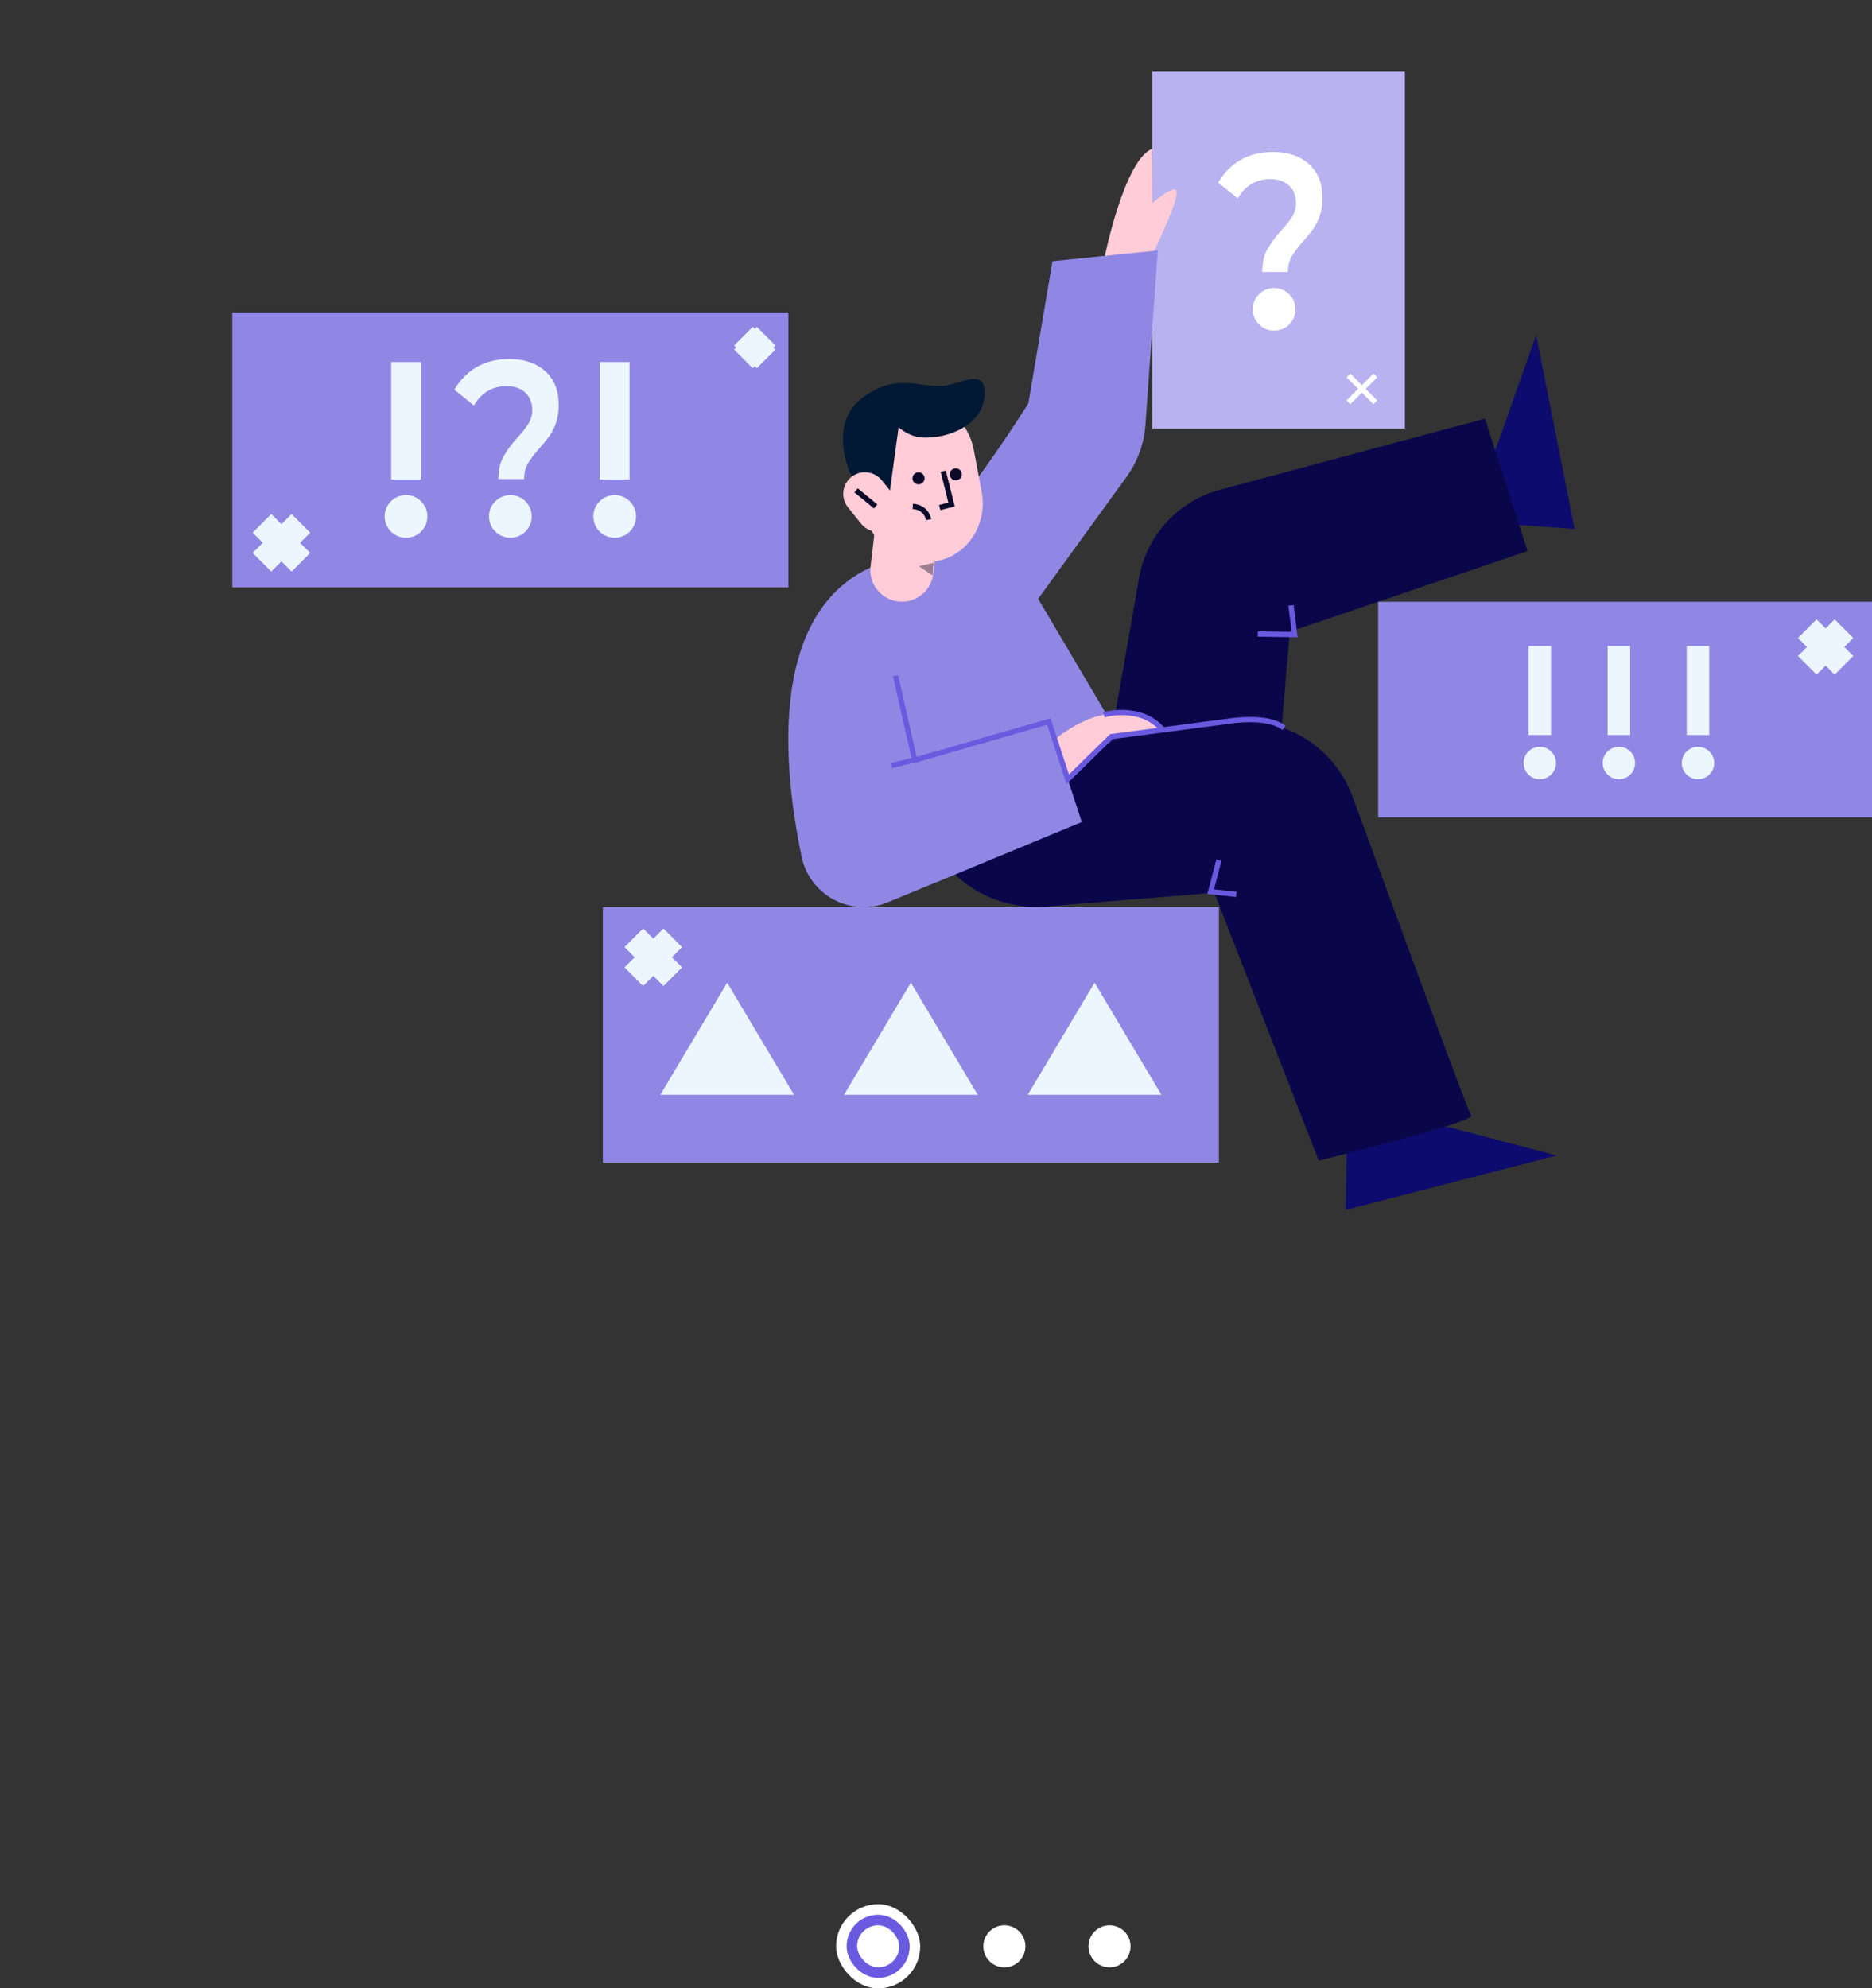 <svg width="356" height="378" viewBox="0 0 356 378" fill="none" xmlns="http://www.w3.org/2000/svg">
<rect x="0" y="0" width="356" height="378" fill="#333333" stroke="none"/>
<rect x="159" y="362" width="16" height="16" rx="8" fill="white"/>
<rect x="162" y="365" width="10" height="10" rx="5" fill="white" stroke="#6A5AE0" stroke-width="2"/>
<circle cx="191" cy="370" r="4" fill="white"/>
<circle cx="211" cy="370" r="4" fill="white"/>
<path d="M267.17 13.527H219.13V81.468H267.17V13.527Z" fill="#B9B2F0"/>
<path d="M242.304 62.868C244.549 62.868 246.368 61.053 246.368 58.813C246.368 56.573 244.549 54.758 242.304 54.758C240.06 54.758 238.24 56.573 238.24 58.813C238.24 61.053 240.06 62.868 242.304 62.868Z" fill="white"/>
<path d="M240.982 47.448C241.757 46.117 242.678 44.875 243.729 43.748C244.501 42.931 245.194 42.043 245.798 41.096C246.25 40.32 246.479 39.434 246.46 38.536C246.46 37.2 246.024 36.119 245.152 35.291C244.281 34.464 243.114 34.05 241.654 34.048C238.886 34.048 236.797 35.274 235.387 37.727L231.662 34.723C232.678 32.932 234.15 31.441 235.929 30.401C237.672 29.398 239.723 28.897 242.08 28.897C244.951 28.897 247.239 29.669 248.943 31.213C250.647 32.757 251.498 34.884 251.497 37.596C251.519 38.76 251.344 39.919 250.981 41.026C250.683 41.915 250.263 42.76 249.732 43.534C249.133 44.35 248.491 45.135 247.81 45.885C246.988 46.762 246.26 47.723 245.638 48.751C245.145 49.657 244.901 50.678 244.931 51.708H240.04C240.04 50 240.354 48.58 240.982 47.448Z" fill="white"/>
<path d="M219.099 48.517L210.059 48.9C210.059 48.9 213.829 30.328 219.099 28.31L219.144 38.601C220.958 37.089 222.894 35.723 223.585 36.099C224.873 36.79 219.099 48.517 219.099 48.517Z" fill="#FFCCD7"/>
<path d="M256.196 212.942L255.904 230.008L296.037 219.67L275.453 214.266L256.196 212.942Z" fill="#0D0B6D"/>
<path d="M286.085 99.59L299.451 100.572L292.128 63.721L283.751 87.353L286.085 99.59Z" fill="#0D0B6D"/>
<path d="M209.032 151.466C209.426 151.09 213.817 126.024 216.604 109.915C217.292 105.948 219.101 102.26 221.82 99.286C224.539 96.312 228.053 94.176 231.948 93.129L282.394 79.585L290.512 104.759L245.278 120.095L242.524 152.503" fill="#09074A"/>
<path d="M174.673 154.819L176.506 158.992C178.385 163.264 181.553 166.844 185.568 169.235C189.582 171.626 194.244 172.707 198.904 172.329L230.926 169.722L250.786 220.646C250.786 220.646 280.653 213.269 279.783 212.112C279.175 211.301 265.445 173.902 257.246 151.492C255.536 146.814 252.275 142.857 248.009 140.276C243.74 137.694 238.717 136.642 233.77 137.292L188.352 143.261" fill="#09074A"/>
<path d="M177.776 167.834L205.699 156.265L200.033 138.907L169.453 146.282L177.776 167.834Z" fill="#3361C2"/>
<path d="M171.627 128.963L175.854 143.677L199.465 137.168L205.699 156.265L168.873 171.518C167.235 172.198 165.467 172.508 163.694 172.428C161.922 172.347 160.189 171.878 158.619 171.052C157.05 170.226 155.683 169.065 154.614 167.652C153.546 166.238 152.804 164.606 152.441 162.873C148.508 143.974 145.794 111.481 171.403 105.933C178.151 104.47 195.559 76.694 195.559 76.694L200.153 49.657L220.178 47.617L217.822 80.817C217.568 84.366 216.326 87.773 214.237 90.656L197.427 113.839L212.505 139.342L173.799 161.329" fill="#9087E5"/>
<mask id="mask0_59_1112" style="mask-type:luminance" maskUnits="userSpaceOnUse" x="149" y="47" width="72" height="126">
<path fill-rule="evenodd" clip-rule="evenodd" d="M171.627 128.963L175.854 143.677L199.465 137.168L205.699 156.265L168.873 171.518C167.235 172.198 165.467 172.508 163.694 172.428C161.922 172.347 160.189 171.878 158.619 171.052C157.05 170.226 155.683 169.065 154.614 167.652C153.546 166.238 152.804 164.606 152.441 162.873C148.508 143.974 145.794 111.481 171.403 105.933C178.151 104.47 195.559 76.694 195.559 76.694L200.153 49.657L220.178 47.617L217.822 80.817C217.568 84.366 216.326 87.773 214.237 90.656L197.427 113.839L212.505 139.342L173.799 161.329" fill="white"/>
</mask>
<g mask="url(#mask0_59_1112)">
<path d="M211.068 150.653C214.243 150.653 216.816 148.085 216.816 144.916C216.816 141.748 214.243 139.18 211.068 139.18C207.893 139.18 205.319 141.748 205.319 144.916C205.319 148.085 207.893 150.653 211.068 150.653Z" fill="#EFEFEF"/>
<path d="M223.939 135.633C227.113 135.633 229.687 133.064 229.687 129.896C229.687 126.728 227.113 124.16 223.939 124.16C220.764 124.16 218.19 126.728 218.19 129.896C218.19 133.064 220.764 135.633 223.939 135.633Z" fill="#EFEFEF"/>
<path d="M221.281 167.545C224.455 167.545 227.029 164.976 227.029 161.808C227.029 158.64 224.455 156.072 221.281 156.072C218.106 156.072 215.532 158.64 215.532 161.808C215.532 164.976 218.106 167.545 221.281 167.545Z" fill="#EFEFEF"/>
<path d="M170.077 83.072C173.252 83.072 175.825 80.504 175.825 77.335C175.825 74.167 173.252 71.599 170.077 71.599C166.902 71.599 164.329 74.167 164.329 77.335C164.329 80.504 166.902 83.072 170.077 83.072Z" fill="#EFEFEF"/>
<path d="M146.939 81.196C150.114 81.196 152.688 78.627 152.688 75.459C152.688 72.291 150.114 69.723 146.939 69.723C143.765 69.723 141.191 72.291 141.191 75.459C141.191 78.627 143.765 81.196 146.939 81.196Z" fill="#EFEFEF"/>
<path d="M180.29 99.963C183.465 99.963 186.038 97.395 186.038 94.227C186.038 91.059 183.465 88.491 180.29 88.491C177.115 88.491 174.541 91.059 174.541 94.227C174.541 97.395 177.115 99.963 180.29 99.963Z" fill="#EFEFEF"/>
<path d="M157.152 98.087C160.327 98.087 162.901 95.519 162.901 92.351C162.901 89.183 160.327 86.615 157.152 86.615C153.978 86.615 151.404 89.183 151.404 92.351C151.404 95.519 153.978 98.087 157.152 98.087Z" fill="#EFEFEF"/>
<path d="M182.973 68.056C186.148 68.056 188.722 65.488 188.722 62.32C188.722 59.151 186.148 56.583 182.973 56.583C179.799 56.583 177.225 59.151 177.225 62.32C177.225 65.488 179.799 68.056 182.973 68.056Z" fill="#EFEFEF"/>
<path d="M159.836 66.178C163.011 66.178 165.584 63.609 165.584 60.441C165.584 57.273 163.011 54.705 159.836 54.705C156.661 54.705 154.087 57.273 154.087 60.441C154.087 63.609 156.661 66.178 159.836 66.178Z" fill="#EFEFEF"/>
<path d="M213.723 118.741C216.898 118.741 219.471 116.173 219.471 113.004C219.471 109.836 216.898 107.268 213.723 107.268C210.548 107.268 207.975 109.836 207.975 113.004C207.975 116.173 210.548 118.741 213.723 118.741Z" fill="#EFEFEF"/>
<path d="M144.31 113.108C147.485 113.108 150.059 110.54 150.059 107.371C150.059 104.203 147.485 101.635 144.31 101.635C141.136 101.635 138.562 104.203 138.562 107.371C138.562 110.54 141.136 113.108 144.31 113.108Z" fill="#EFEFEF"/>
</g>
<path fill-rule="evenodd" clip-rule="evenodd" d="M171.514 108.382L174.129 86.156L171.514 108.382Z" fill="#FFCCD7"/>
<path d="M171.514 108.382L174.129 86.156" stroke="#FFCCD7" stroke-width="12" stroke-linecap="round"/>
<path d="M234.615 169.969L230.236 169.505L231.675 164.004" stroke="#6A5AE0" stroke-linecap="square"/>
<path d="M170.042 145.422L173.981 144.442" stroke="#6A5AE0" stroke-linecap="square"/>
<path d="M202.909 147.963C202.909 147.933 211.117 140.464 211.117 140.464L220.835 138.428C220.835 138.428 212.856 130.757 200.574 140.593" fill="#FFCCD7"/>
<path d="M245.568 115.572L246.195 120.636L239.69 120.539" stroke="#6A5AE0" stroke-linecap="square"/>
<path d="M170.419 128.958L173.953 144.51L199.465 137.168L203.051 148.151L211.341 140.038L233.993 137.062C233.993 137.062 240.555 136.03 243.768 138.089" stroke="#6A5AE0" stroke-linecap="square"/>
<path d="M149.927 59.398H44.188V111.661H149.927V59.398Z" fill="#9087E5"/>
<path d="M356 114.396H262.09V155.392H356V114.396Z" fill="#9087E5"/>
<path d="M231.795 172.446H114.651V221.006H231.795V172.446Z" fill="#9087E5"/>
<path d="M150.999 208.13H125.578L138.288 186.816L150.999 208.13Z" fill="#ECF6FF"/>
<path d="M185.932 208.13H160.514L173.222 186.816L185.932 208.13Z" fill="#ECF6FF"/>
<path d="M220.866 208.13H195.448L208.156 186.816L220.866 208.13Z" fill="#ECF6FF"/>
<path d="M292.826 148.128C294.527 148.128 295.907 146.751 295.907 145.053C295.907 143.354 294.527 141.978 292.826 141.978C291.125 141.978 289.744 143.354 289.744 145.053C289.744 146.751 291.125 148.128 292.826 148.128Z" fill="#ECF6FF"/>
<path d="M294.963 122.808H290.687V139.735H294.963V122.808Z" fill="#ECF6FF"/>
<path d="M307.866 148.128C309.567 148.128 310.948 146.751 310.948 145.053C310.948 143.354 309.567 141.978 307.866 141.978C306.165 141.978 304.784 143.354 304.784 145.053C304.784 146.751 306.165 148.128 307.866 148.128Z" fill="#ECF6FF"/>
<path d="M310.005 122.808H305.729V139.735H310.005V122.808Z" fill="#ECF6FF"/>
<path d="M322.909 148.128C324.61 148.128 325.99 146.751 325.99 145.053C325.99 143.354 324.61 141.978 322.909 141.978C321.208 141.978 319.827 143.354 319.827 145.053C319.827 146.751 321.208 148.128 322.909 148.128Z" fill="#ECF6FF"/>
<path d="M325.045 122.808H320.769V139.735H325.045V122.808Z" fill="#ECF6FF"/>
<path d="M77.216 102.228C79.46 102.228 81.28 100.413 81.28 98.173C81.28 95.933 79.46 94.117 77.216 94.117C74.971 94.117 73.152 95.933 73.152 98.173C73.152 100.413 74.971 102.228 77.216 102.228Z" fill="#ECF6FF"/>
<path d="M80.038 68.828H74.396V91.158H80.038V68.828Z" fill="#ECF6FF"/>
<path d="M97.057 102.228C99.302 102.228 101.121 100.413 101.121 98.173C101.121 95.933 99.302 94.117 97.057 94.117C94.813 94.117 92.993 95.933 92.993 98.173C92.993 100.413 94.813 102.228 97.057 102.228Z" fill="#ECF6FF"/>
<path d="M116.901 102.228C119.146 102.228 120.965 100.413 120.965 98.173C120.965 95.933 119.146 94.117 116.901 94.117C114.657 94.117 112.837 95.933 112.837 98.173C112.837 100.413 114.657 102.228 116.901 102.228Z" fill="#ECF6FF"/>
<path d="M119.721 68.828H114.079V91.158H119.721V68.828Z" fill="#ECF6FF"/>
<path d="M343.69 119.519L350.666 126.48" stroke="#ECF6FF" stroke-width="5"/>
<path d="M350.666 119.519L343.69 126.48" stroke="#ECF6FF" stroke-width="5"/>
<path d="M120.534 178.286L127.941 185.68" stroke="#ECF6FF" stroke-width="5"/>
<path d="M127.941 178.286L120.534 185.68" stroke="#ECF6FF" stroke-width="5"/>
<path d="M49.819 99.494L57.226 106.888" stroke="#ECF6FF" stroke-width="5"/>
<path d="M57.226 99.494L49.819 106.888" stroke="#ECF6FF" stroke-width="5"/>
<path d="M141.377 63.917L145.698 68.229" stroke="#ECF6FF" stroke-width="5"/>
<path d="M145.698 63.917L141.377 68.229" stroke="#ECF6FF" stroke-width="5"/>
<path d="M256.427 71.378L261.544 76.484" stroke="white"/>
<path d="M261.544 71.378L256.427 76.484" stroke="white"/>
<path d="M95.736 86.808C96.51 85.477 97.431 84.235 98.483 83.108C99.254 82.291 99.947 81.403 100.551 80.456C101.003 79.679 101.232 78.794 101.213 77.896C101.213 76.56 100.777 75.479 99.906 74.651C99.034 73.824 97.868 73.409 96.407 73.408C93.639 73.408 91.55 74.634 90.14 77.087L86.415 74.082C87.431 72.292 88.903 70.801 90.682 69.761C92.425 68.758 94.476 68.257 96.834 68.257C99.704 68.257 101.992 69.029 103.696 70.573C105.4 72.116 106.252 74.244 106.25 76.955C106.272 78.12 106.098 79.279 105.734 80.385C105.437 81.275 105.016 82.12 104.486 82.894C103.886 83.71 103.244 84.495 102.563 85.245C101.741 86.122 101.013 87.083 100.391 88.111C99.898 89.017 99.654 90.037 99.684 91.068H94.793C94.793 89.36 95.107 87.94 95.736 86.808Z" fill="#ECF6FF"/>
<path d="M175.182 106.821L176.513 106.805C183.11 106.732 187.984 100.316 186.684 93.451L185.171 85.458C184.163 80.135 179.708 76.341 174.605 76.459C168.798 76.59 164.204 81.701 164.345 87.872L164.529 95.866C164.668 101.995 169.42 106.873 175.182 106.821Z" fill="#FFCCD7"/>
<path d="M179.378 89.577L180.961 95.91L178.707 96.484" stroke="#0C092A"/>
<path d="M168.842 96.188L170.492 84.116L170.885 81.25C171.672 81.907 172.563 82.428 173.521 82.794C177.003 84.141 186.755 82.218 187.256 75.165C187.666 69.413 182.097 73.383 178.994 73.412C174.12 73.459 170.428 71.061 164.296 75.417C156.952 80.645 161.982 90.6 161.982 90.6C161.982 90.6 165.29 88.829 168.842 96.188Z" fill="#001833"/>
<path d="M174.673 92.078C175.31 92.078 175.825 91.564 175.825 90.929C175.825 90.294 175.31 89.779 174.673 89.779C174.037 89.779 173.521 90.294 173.521 90.929C173.521 91.564 174.037 92.078 174.673 92.078Z" fill="#0C092A"/>
<path d="M181.762 91.321C182.399 91.321 182.914 90.807 182.914 90.172C182.914 89.537 182.399 89.022 181.762 89.022C181.126 89.022 180.61 89.537 180.61 90.172C180.61 90.807 181.126 91.321 181.762 91.321Z" fill="#0C092A"/>
<path d="M176.591 98.786C176.591 98.786 176.259 96.413 173.571 96.272" stroke="#0C092A"/>
<path d="M163.761 99.562C165.184 101.334 167.777 101.619 169.552 100.2C171.328 98.78 171.613 96.192 170.19 94.42L167.695 91.314C166.272 89.543 163.679 89.257 161.904 90.677C160.129 92.097 159.843 94.684 161.267 96.456L163.761 99.562Z" fill="#FFCCD7"/>
<path d="M162.807 93.226L166.517 96.275" stroke="#0C092A"/>
<path opacity="0.4" d="M177.551 107L174.757 107.649L177.34 109.402L177.551 107Z" fill="#0C092A"/>
<path d="M210.408 135.776C210.408 135.776 216.788 134.086 220.836 138.423" stroke="#6A5AE0" stroke-linecap="square"/>
</svg>
